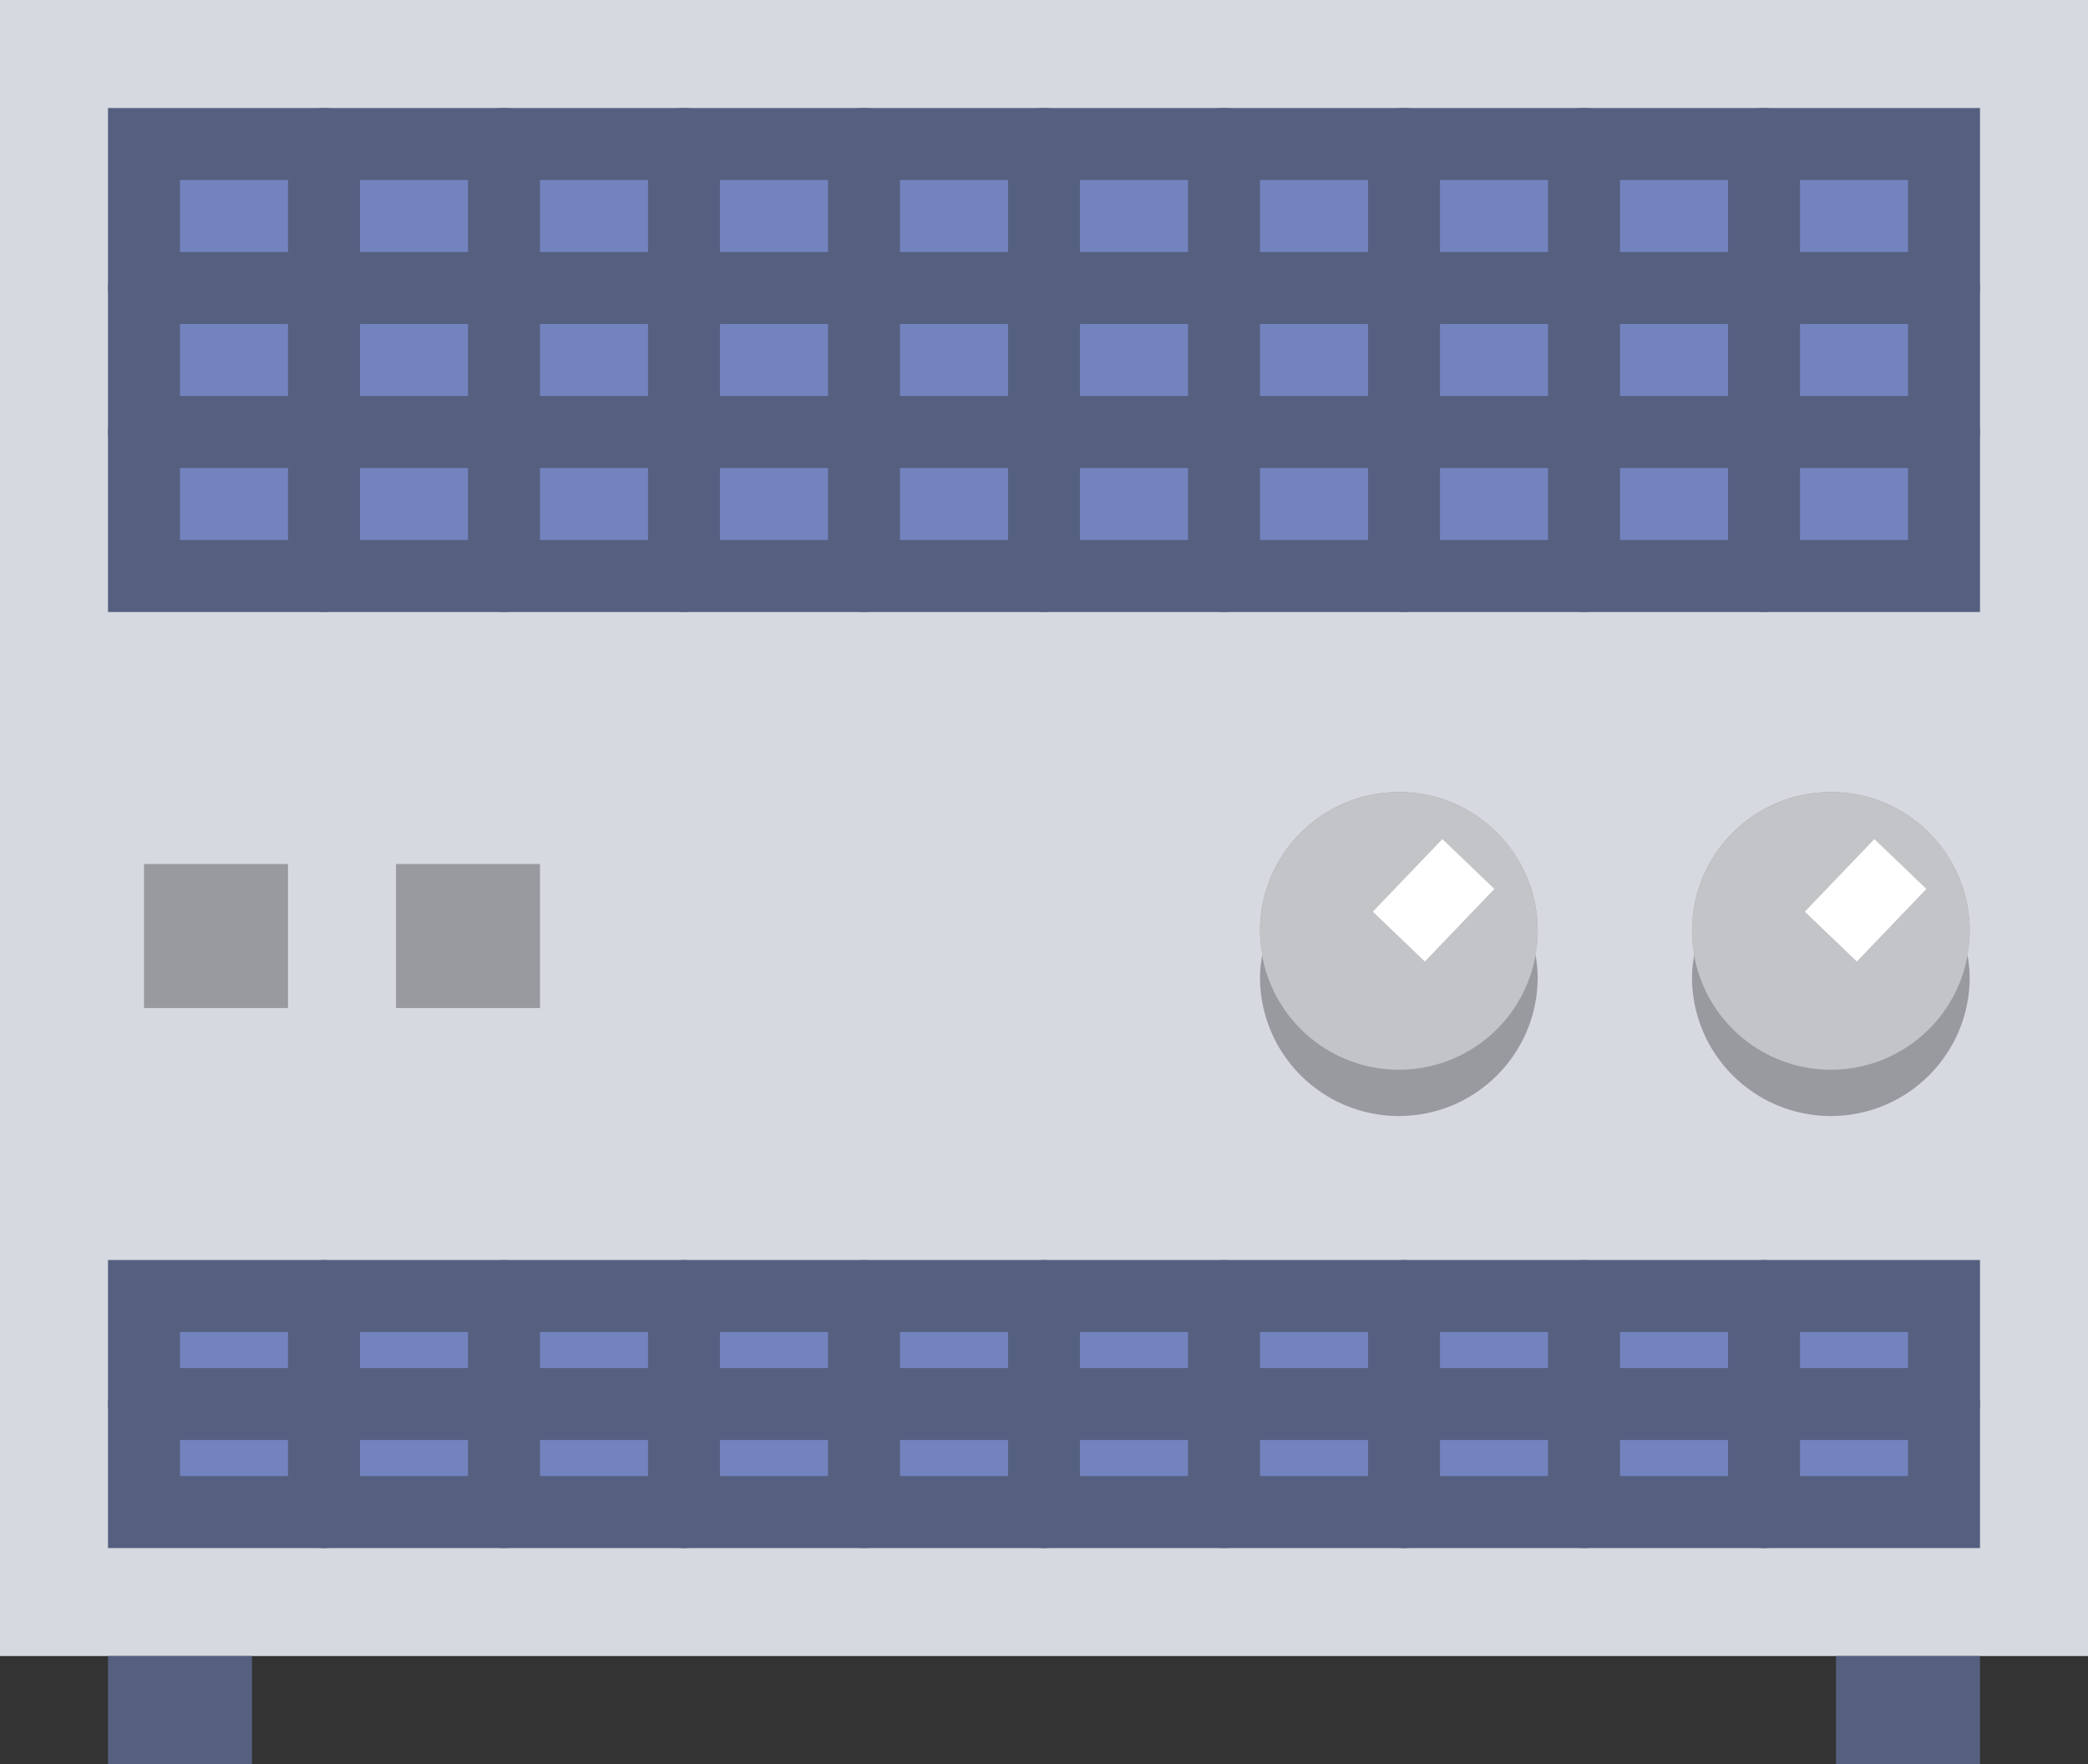 <?xml version="1.0" encoding="UTF-8" standalone="no"?>
<svg width="58px" height="49px" viewBox="0 0 58 49" version="1.1" xmlns="http://www.w3.org/2000/svg" xmlns:xlink="http://www.w3.org/1999/xlink" xmlns:sketch="http://www.bohemiancoding.com/sketch/ns">
    <rect x="0" y="0" width="58" height="49" fill="#333333" stroke="none"/>
    <!-- Generator: Sketch 3.2.2 (9983) - http://www.bohemiancoding.com/sketch -->
    <title>72 - AI Unit (Flat)</title>
    <desc>Created with Sketch.</desc>
    <defs></defs>
    <g id="Page-1" stroke="none" stroke-width="1" fill="none" fill-rule="evenodd" sketch:type="MSPage">
        <g id="72---AI-Unit-(Flat)" sketch:type="MSLayerGroup">
            <path d="M0,0 L58,0 L58,46 L0,46 L0,0 Z" id="Fill-2636" fill="#D6D9DF" sketch:type="MSShapeGroup"></path>
            <path d="M3,46 L7,46 L7,49 L3,49 L3,46 Z" id="Fill-2637" fill="#556080" sketch:type="MSShapeGroup"></path>
            <path d="M51,46 L55,46 L55,49 L51,49 L51,46 Z" id="Fill-2638" fill="#556080" sketch:type="MSShapeGroup"></path>
            <path d="M4,36 L54,36 L54,42 L4,42 L4,36 Z" id="Fill-2650" fill="#7383BF" sketch:type="MSShapeGroup"></path>
            <path d="M4,36 L54,36 L54,42 L4,42 L4,36 Z" id="Stroke-2651" stroke="#556080" stroke-width="2" stroke-linecap="round" sketch:type="MSShapeGroup"></path>
            <path d="M4,4 L54,4 L54,16 L4,16 L4,4 Z" id="Fill-2652" fill="#7383BF" sketch:type="MSShapeGroup"></path>
            <path d="M4,4 L54,4 L54,16 L4,16 L4,4 Z" id="Stroke-2653" stroke="#556080" stroke-width="2" stroke-linecap="round" sketch:type="MSShapeGroup"></path>
            <path d="M4,8 L54,8" id="Fill-2654" fill="#7383BF" sketch:type="MSShapeGroup"></path>
            <path d="M4,8 L54,8" id="Stroke-2655" stroke="#556080" stroke-width="2" stroke-linecap="round" sketch:type="MSShapeGroup"></path>
            <path d="M4,12 L54,12" id="Fill-2656" fill="#7383BF" sketch:type="MSShapeGroup"></path>
            <path d="M4,12 L54,12" id="Stroke-2657" stroke="#556080" stroke-width="2" stroke-linecap="round" sketch:type="MSShapeGroup"></path>
            <path d="M4,39 L54,39" id="Fill-2658" fill="#7383BF" sketch:type="MSShapeGroup"></path>
            <path d="M4,39 L54,39" id="Stroke-2659" stroke="#556080" stroke-width="2" stroke-linecap="round" sketch:type="MSShapeGroup"></path>
            <path d="M9,36 L9,42" id="Fill-2660" fill="#7383BF" sketch:type="MSShapeGroup"></path>
            <path d="M9,36 L9,42" id="Stroke-2661" stroke="#556080" stroke-width="2" stroke-linecap="round" sketch:type="MSShapeGroup"></path>
            <path d="M14,36 L14,42" id="Fill-2662" fill="#7383BF" sketch:type="MSShapeGroup"></path>
            <path d="M14,36 L14,42" id="Stroke-2663" stroke="#556080" stroke-width="2" stroke-linecap="round" sketch:type="MSShapeGroup"></path>
            <path d="M19,36 L19,42" id="Fill-2664" fill="#7383BF" sketch:type="MSShapeGroup"></path>
            <path d="M19,36 L19,42" id="Stroke-2665" stroke="#556080" stroke-width="2" stroke-linecap="round" sketch:type="MSShapeGroup"></path>
            <path d="M24,36 L24,42" id="Fill-2666" fill="#7383BF" sketch:type="MSShapeGroup"></path>
            <path d="M24,36 L24,42" id="Stroke-2667" stroke="#556080" stroke-width="2" stroke-linecap="round" sketch:type="MSShapeGroup"></path>
            <path d="M29,36 L29,42" id="Fill-2668" fill="#7383BF" sketch:type="MSShapeGroup"></path>
            <path d="M29,36 L29,42" id="Stroke-2669" stroke="#556080" stroke-width="2" stroke-linecap="round" sketch:type="MSShapeGroup"></path>
            <path d="M34,36 L34,42" id="Fill-2670" fill="#7383BF" sketch:type="MSShapeGroup"></path>
            <path d="M34,36 L34,42" id="Stroke-2671" stroke="#556080" stroke-width="2" stroke-linecap="round" sketch:type="MSShapeGroup"></path>
            <path d="M39,36 L39,42" id="Fill-2672" fill="#7383BF" sketch:type="MSShapeGroup"></path>
            <path d="M39,36 L39,42" id="Stroke-2673" stroke="#556080" stroke-width="2" stroke-linecap="round" sketch:type="MSShapeGroup"></path>
            <path d="M44,36 L44,42" id="Fill-2674" fill="#7383BF" sketch:type="MSShapeGroup"></path>
            <path d="M44,36 L44,42" id="Stroke-2675" stroke="#556080" stroke-width="2" stroke-linecap="round" sketch:type="MSShapeGroup"></path>
            <path d="M49,36 L49,42" id="Fill-2676" fill="#7383BF" sketch:type="MSShapeGroup"></path>
            <path d="M49,36 L49,42" id="Stroke-2677" stroke="#556080" stroke-width="2" stroke-linecap="round" sketch:type="MSShapeGroup"></path>
            <path d="M9,4 L9,16" id="Fill-2678" fill="#7383BF" sketch:type="MSShapeGroup"></path>
            <path d="M9,4 L9,16" id="Stroke-2679" stroke="#556080" stroke-width="2" stroke-linecap="round" sketch:type="MSShapeGroup"></path>
            <path d="M14,4 L14,16" id="Fill-2680" fill="#7383BF" sketch:type="MSShapeGroup"></path>
            <path d="M14,4 L14,16" id="Stroke-2681" stroke="#556080" stroke-width="2" stroke-linecap="round" sketch:type="MSShapeGroup"></path>
            <path d="M19,4 L19,16" id="Fill-2682" fill="#7383BF" sketch:type="MSShapeGroup"></path>
            <path d="M19,4 L19,16" id="Stroke-2683" stroke="#556080" stroke-width="2" stroke-linecap="round" sketch:type="MSShapeGroup"></path>
            <path d="M24,4 L24,16" id="Fill-2684" fill="#7383BF" sketch:type="MSShapeGroup"></path>
            <path d="M24,4 L24,16" id="Stroke-2685" stroke="#556080" stroke-width="2" stroke-linecap="round" sketch:type="MSShapeGroup"></path>
            <path d="M29,4 L29,16" id="Fill-2686" fill="#7383BF" sketch:type="MSShapeGroup"></path>
            <path d="M29,4 L29,16" id="Stroke-2687" stroke="#556080" stroke-width="2" stroke-linecap="round" sketch:type="MSShapeGroup"></path>
            <path d="M34,4 L34,16" id="Fill-2688" fill="#7383BF" sketch:type="MSShapeGroup"></path>
            <path d="M34,4 L34,16" id="Stroke-2689" stroke="#556080" stroke-width="2" stroke-linecap="round" sketch:type="MSShapeGroup"></path>
            <path d="M39,4 L39,16" id="Fill-2690" fill="#7383BF" sketch:type="MSShapeGroup"></path>
            <path d="M39,4 L39,16" id="Stroke-2691" stroke="#556080" stroke-width="2" stroke-linecap="round" sketch:type="MSShapeGroup"></path>
            <path d="M44,4 L44,16" id="Fill-2692" fill="#7383BF" sketch:type="MSShapeGroup"></path>
            <path d="M44,4 L44,16" id="Stroke-2693" stroke="#556080" stroke-width="2" stroke-linecap="round" sketch:type="MSShapeGroup"></path>
            <path d="M49,4 L49,16" id="Fill-2694" fill="#7383BF" sketch:type="MSShapeGroup"></path>
            <path d="M49,4 L49,16" id="Stroke-2695" stroke="#556080" stroke-width="2" stroke-linecap="round" sketch:type="MSShapeGroup"></path>
            <path d="M4,24 L8,24 L8,28 L4,28 L4,24 Z" id="Fill-2696" fill="#999A9F" sketch:type="MSShapeGroup"></path>
            <path d="M11,24 L15,24 L15,28 L11,28 L11,24 Z" id="Fill-2697" fill="#999A9F" sketch:type="MSShapeGroup"></path>
            <path d="M42.714,25.857 C42.714,23.727 40.987,22 38.857,22 C36.727,22 35,23.727 35,25.857 C35,26.077 35.029,26.29 35.065,26.5 C35.029,26.71 35,26.922 35,27.143 C35,29.273 36.727,31 38.857,31 C40.987,31 42.714,29.273 42.714,27.143 C42.714,26.922 42.685,26.71 42.65,26.5 C42.685,26.29 42.714,26.077 42.714,25.857" id="Fill-3958" fill="#999A9F" sketch:type="MSShapeGroup"></path>
            <path d="M42.714,25.857 C42.714,27.987 40.987,29.714 38.857,29.714 C36.727,29.714 35,27.987 35,25.857 C35,23.727 36.727,22 38.857,22 C40.987,22 42.714,23.727 42.714,25.857" id="Fill-3959" fill="#C2C4C8" sketch:type="MSShapeGroup"></path>
            <path d="M38.857,26.015 L40.788,24" id="Stroke-3960" stroke="#FFFFFF" stroke-width="2" sketch:type="MSShapeGroup"></path>
            <path d="M54.714,25.857 C54.714,23.727 52.987,22 50.857,22 C48.727,22 47,23.727 47,25.857 C47,26.077 47.029,26.29 47.065,26.5 C47.029,26.71 47,26.922 47,27.143 C47,29.273 48.727,31 50.857,31 C52.987,31 54.714,29.273 54.714,27.143 C54.714,26.922 54.685,26.71 54.65,26.5 C54.685,26.29 54.714,26.077 54.714,25.857" id="Fill-3961" fill="#999A9F" sketch:type="MSShapeGroup"></path>
            <path d="M54.714,25.857 C54.714,27.987 52.987,29.714 50.857,29.714 C48.727,29.714 47,27.987 47,25.857 C47,23.727 48.727,22 50.857,22 C52.987,22 54.714,23.727 54.714,25.857" id="Fill-3962" fill="#C2C4C8" sketch:type="MSShapeGroup"></path>
            <path d="M50.857,26.015 L52.788,24" id="Stroke-3963" stroke="#FFFFFF" stroke-width="2" sketch:type="MSShapeGroup"></path>
        </g>
    </g>
</svg>